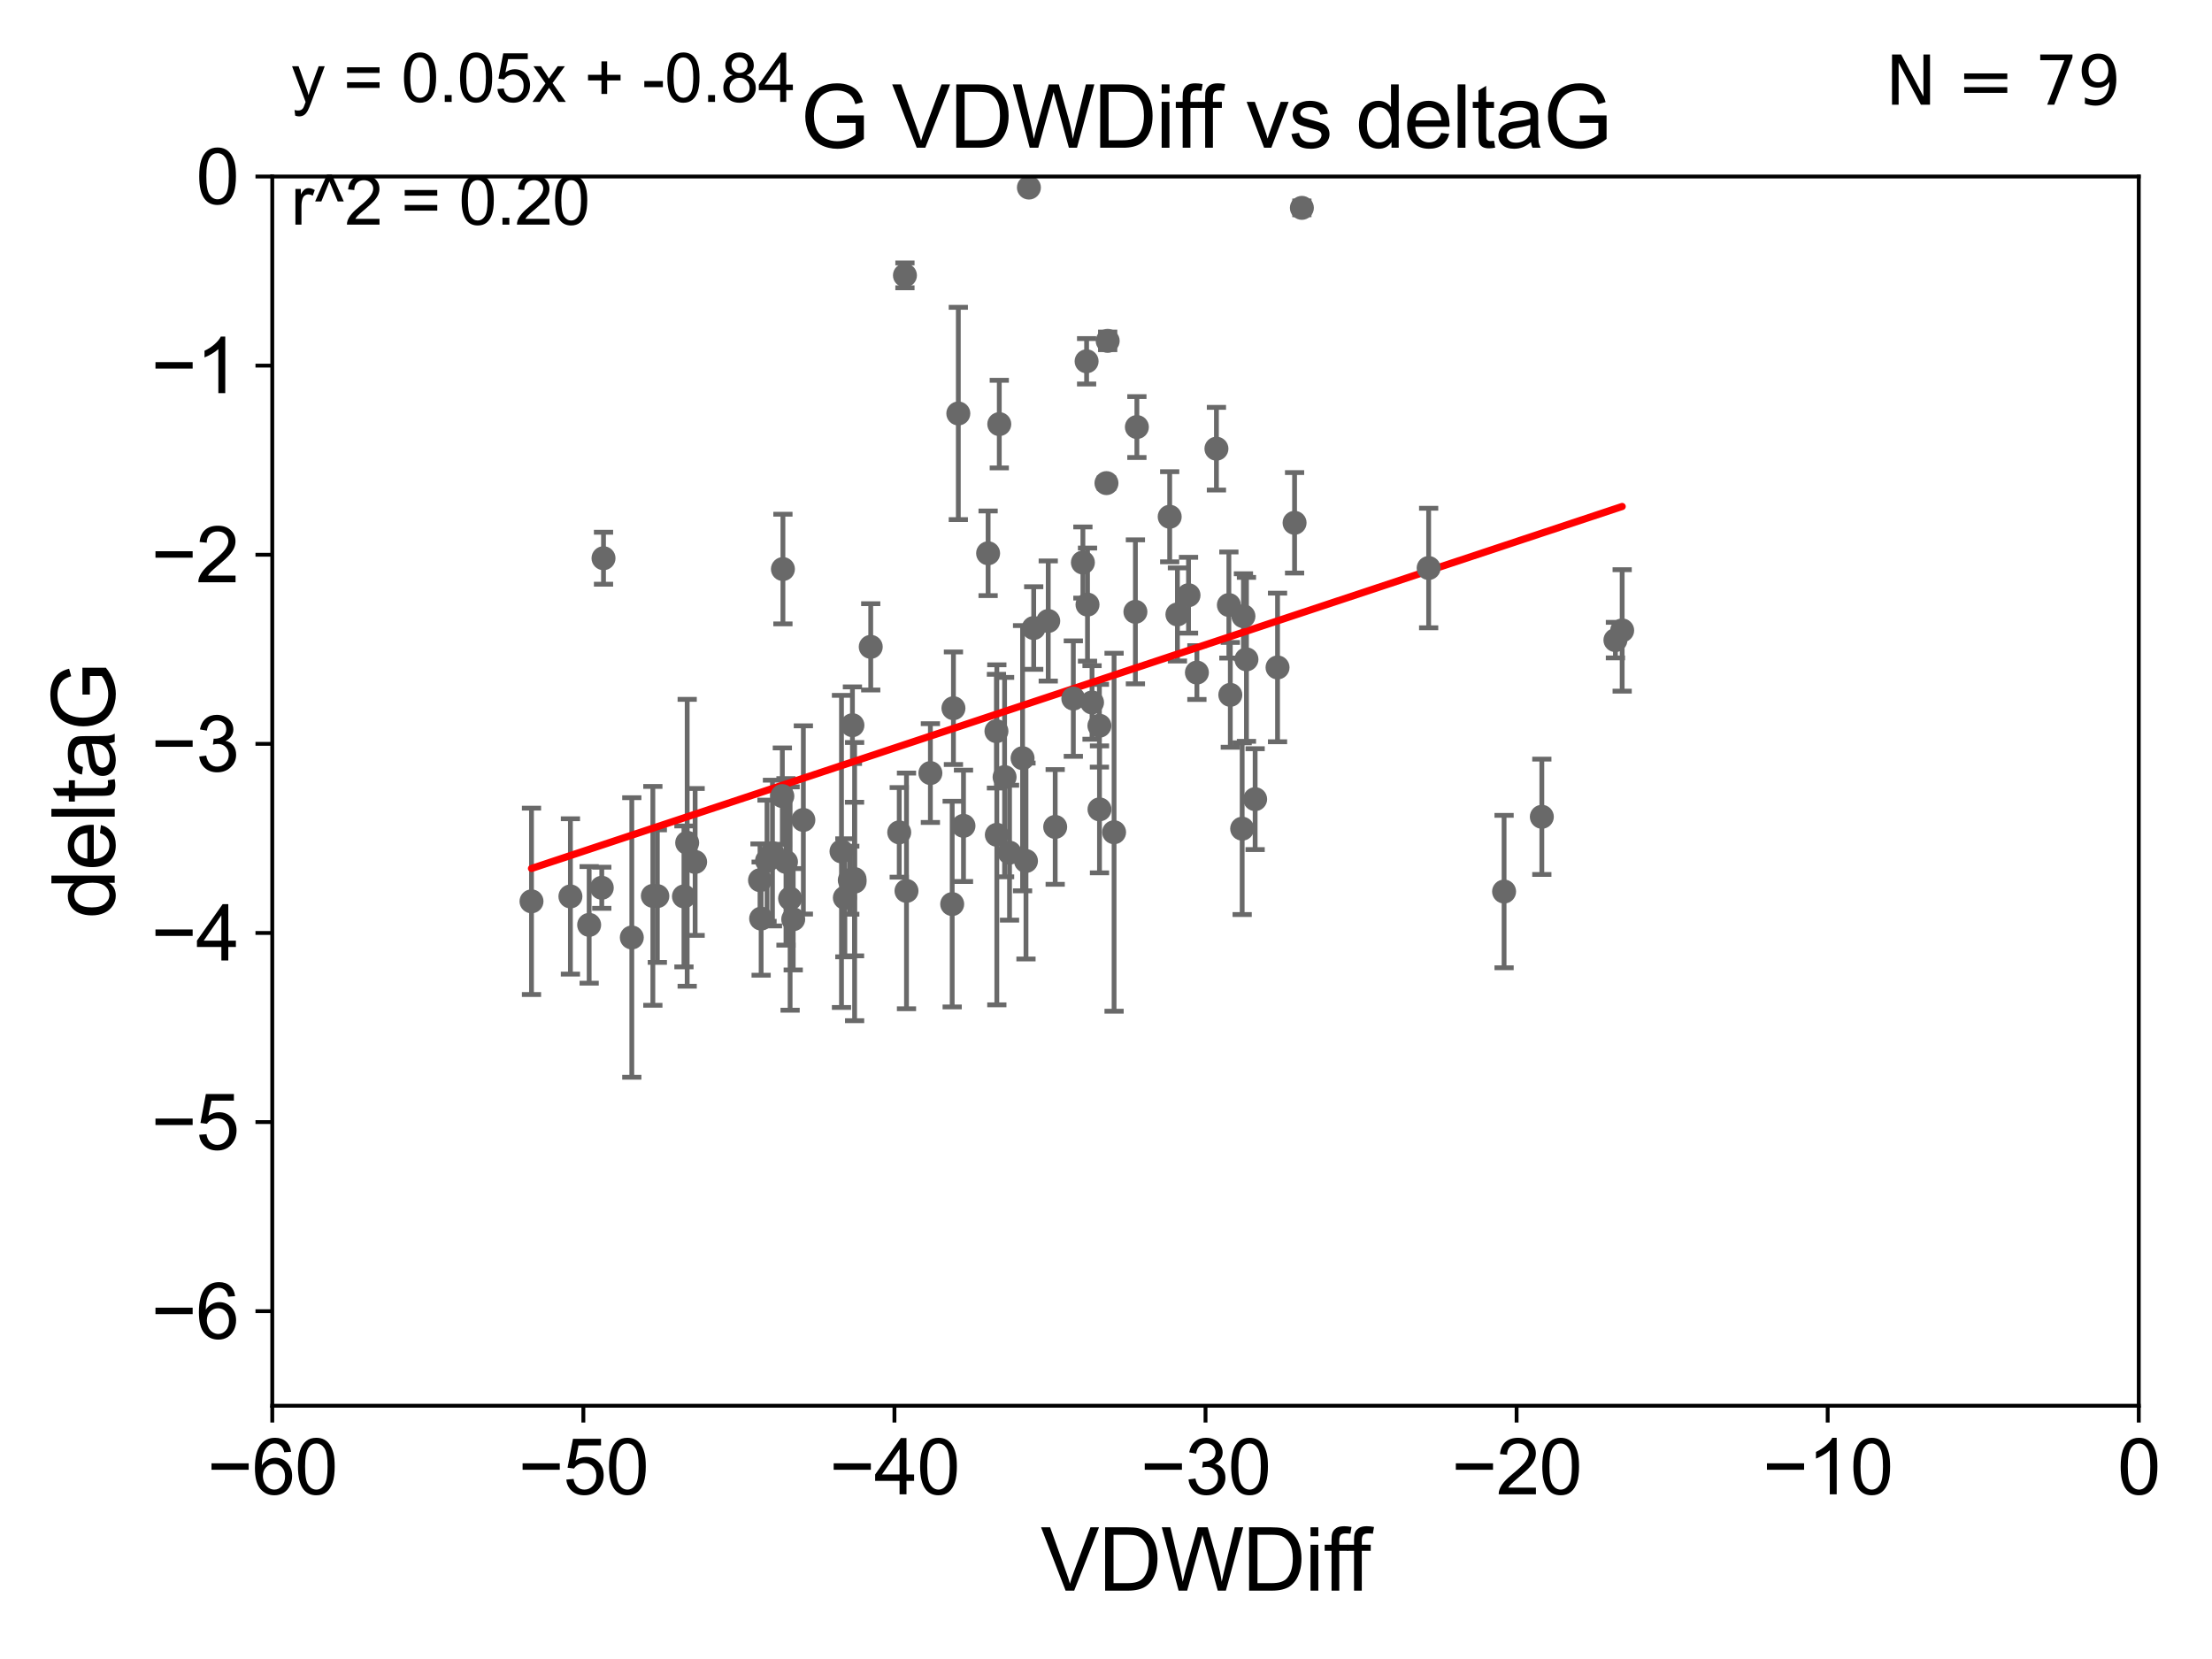 <?xml version="1.0" encoding="utf-8" standalone="no"?>
<!DOCTYPE svg PUBLIC "-//W3C//DTD SVG 1.1//EN"
  "http://www.w3.org/Graphics/SVG/1.1/DTD/svg11.dtd">
<svg xmlns:xlink="http://www.w3.org/1999/xlink" width="460.8pt" height="345.6pt" viewBox="0 0 460.8 345.6" xmlns="http://www.w3.org/2000/svg" version="1.1">
 <defs>
  <style type="text/css">*{stroke-linejoin: round; stroke-linecap: butt}</style>
 </defs>
 <g id="figure_1">
  <g id="patch_1">
   <path d="M 0 345.6 
L 460.8 345.6 
L 460.8 0 
L 0 0 
z
" style="fill: #ffffff"/>
  </g>
  <g id="axes_1">
   <g id="patch_2">
    <path d="M 56.72 292.84 
L 445.545 292.84 
L 445.545 36.775 
L 56.72 36.775 
z
" style="fill: #ffffff"/>
   </g>
   <g id="PathCollection_1">
    <defs>
     <path id="m7d6122401e" d="M 0 1.118 
C 0.297 1.118 0.581 1 0.791 0.791 
C 1 0.581 1.118 0.297 1.118 0 
C 1.118 -0.297 1 -0.581 0.791 -0.791 
C 0.581 -1 0.297 -1.118 0 -1.118 
C -0.297 -1.118 -0.581 -1 -0.791 -0.791 
C -1 -0.581 -1.118 -0.297 -1.118 0 
C -1.118 0.297 -1 0.581 -0.791 0.791 
C -0.581 1 -0.297 1.118 0 1.118 
z
" style="stroke: #696969"/>
    </defs>
    <g clip-path="url(#pa4aa7b4d8e)">
     <use xlink:href="#m7d6122401e" x="158.326" y="183.361" style="fill: #696969; stroke: #696969"/>
     <use xlink:href="#m7d6122401e" x="136.001" y="186.627" style="fill: #696969; stroke: #696969"/>
     <use xlink:href="#m7d6122401e" x="160.919" y="177.712" style="fill: #696969; stroke: #696969"/>
     <use xlink:href="#m7d6122401e" x="110.721" y="187.766" style="fill: #696969; stroke: #696969"/>
     <use xlink:href="#m7d6122401e" x="177.024" y="183.361" style="fill: #696969; stroke: #696969"/>
     <use xlink:href="#m7d6122401e" x="159.786" y="179.304" style="fill: #696969; stroke: #696969"/>
     <use xlink:href="#m7d6122401e" x="158.558" y="191.362" style="fill: #696969; stroke: #696969"/>
     <use xlink:href="#m7d6122401e" x="136.936" y="186.675" style="fill: #696969; stroke: #696969"/>
     <use xlink:href="#m7d6122401e" x="122.733" y="192.668" style="fill: #696969; stroke: #696969"/>
     <use xlink:href="#m7d6122401e" x="167.356" y="170.809" style="fill: #696969; stroke: #696969"/>
     <use xlink:href="#m7d6122401e" x="187.327" y="173.397" style="fill: #696969; stroke: #696969"/>
     <use xlink:href="#m7d6122401e" x="143.154" y="175.566" style="fill: #696969; stroke: #696969"/>
     <use xlink:href="#m7d6122401e" x="118.828" y="186.743" style="fill: #696969; stroke: #696969"/>
     <use xlink:href="#m7d6122401e" x="178.015" y="183.121" style="fill: #696969; stroke: #696969"/>
     <use xlink:href="#m7d6122401e" x="142.48" y="186.741" style="fill: #696969; stroke: #696969"/>
     <use xlink:href="#m7d6122401e" x="188.839" y="185.595" style="fill: #696969; stroke: #696969"/>
     <use xlink:href="#m7d6122401e" x="163.736" y="179.547" style="fill: #696969; stroke: #696969"/>
     <use xlink:href="#m7d6122401e" x="162.976" y="165.842" style="fill: #696969; stroke: #696969"/>
     <use xlink:href="#m7d6122401e" x="178.03" y="183.656" style="fill: #696969; stroke: #696969"/>
     <use xlink:href="#m7d6122401e" x="175.297" y="177.365" style="fill: #696969; stroke: #696969"/>
     <use xlink:href="#m7d6122401e" x="131.617" y="195.295" style="fill: #696969; stroke: #696969"/>
     <use xlink:href="#m7d6122401e" x="177.576" y="151.072" style="fill: #696969; stroke: #696969"/>
     <use xlink:href="#m7d6122401e" x="176" y="187.024" style="fill: #696969; stroke: #696969"/>
     <use xlink:href="#m7d6122401e" x="125.722" y="116.288" style="fill: #696969; stroke: #696969"/>
     <use xlink:href="#m7d6122401e" x="199.635" y="86.133" style="fill: #696969; stroke: #696969"/>
     <use xlink:href="#m7d6122401e" x="164.595" y="187.184" style="fill: #696969; stroke: #696969"/>
     <use xlink:href="#m7d6122401e" x="125.359" y="184.94" style="fill: #696969; stroke: #696969"/>
     <use xlink:href="#m7d6122401e" x="144.808" y="179.561" style="fill: #696969; stroke: #696969"/>
     <use xlink:href="#m7d6122401e" x="165.243" y="191.497" style="fill: #696969; stroke: #696969"/>
     <use xlink:href="#m7d6122401e" x="163.097" y="118.544" style="fill: #696969; stroke: #696969"/>
     <use xlink:href="#m7d6122401e" x="219.816" y="172.264" style="fill: #696969; stroke: #696969"/>
     <use xlink:href="#m7d6122401e" x="207.578" y="152.317" style="fill: #696969; stroke: #696969"/>
     <use xlink:href="#m7d6122401e" x="229.028" y="151.181" style="fill: #696969; stroke: #696969"/>
     <use xlink:href="#m7d6122401e" x="188.516" y="57.363" style="fill: #696969; stroke: #696969"/>
     <use xlink:href="#m7d6122401e" x="181.39" y="134.75" style="fill: #696969; stroke: #696969"/>
     <use xlink:href="#m7d6122401e" x="198.358" y="188.337" style="fill: #696969; stroke: #696969"/>
     <use xlink:href="#m7d6122401e" x="229.045" y="168.607" style="fill: #696969; stroke: #696969"/>
     <use xlink:href="#m7d6122401e" x="208.169" y="88.35" style="fill: #696969; stroke: #696969"/>
     <use xlink:href="#m7d6122401e" x="210.303" y="177.627" style="fill: #696969; stroke: #696969"/>
     <use xlink:href="#m7d6122401e" x="215.339" y="130.831" style="fill: #696969; stroke: #696969"/>
     <use xlink:href="#m7d6122401e" x="213.019" y="157.948" style="fill: #696969; stroke: #696969"/>
     <use xlink:href="#m7d6122401e" x="214.341" y="39.074" style="fill: #696969; stroke: #696969"/>
     <use xlink:href="#m7d6122401e" x="266.135" y="139.042" style="fill: #696969; stroke: #696969"/>
     <use xlink:href="#m7d6122401e" x="205.842" y="115.259" style="fill: #696969; stroke: #696969"/>
     <use xlink:href="#m7d6122401e" x="207.658" y="173.908" style="fill: #696969; stroke: #696969"/>
     <use xlink:href="#m7d6122401e" x="218.369" y="129.363" style="fill: #696969; stroke: #696969"/>
     <use xlink:href="#m7d6122401e" x="225.587" y="117.184" style="fill: #696969; stroke: #696969"/>
     <use xlink:href="#m7d6122401e" x="223.594" y="145.529" style="fill: #696969; stroke: #696969"/>
     <use xlink:href="#m7d6122401e" x="236.834" y="88.96" style="fill: #696969; stroke: #696969"/>
     <use xlink:href="#m7d6122401e" x="245.279" y="127.998" style="fill: #696969; stroke: #696969"/>
     <use xlink:href="#m7d6122401e" x="232.083" y="173.37" style="fill: #696969; stroke: #696969"/>
     <use xlink:href="#m7d6122401e" x="249.337" y="140.106" style="fill: #696969; stroke: #696969"/>
     <use xlink:href="#m7d6122401e" x="253.405" y="93.472" style="fill: #696969; stroke: #696969"/>
     <use xlink:href="#m7d6122401e" x="230.496" y="100.642" style="fill: #696969; stroke: #696969"/>
     <use xlink:href="#m7d6122401e" x="198.62" y="147.535" style="fill: #696969; stroke: #696969"/>
     <use xlink:href="#m7d6122401e" x="200.713" y="172.036" style="fill: #696969; stroke: #696969"/>
     <use xlink:href="#m7d6122401e" x="209.273" y="161.883" style="fill: #696969; stroke: #696969"/>
     <use xlink:href="#m7d6122401e" x="226.549" y="125.95" style="fill: #696969; stroke: #696969"/>
     <use xlink:href="#m7d6122401e" x="193.817" y="161.044" style="fill: #696969; stroke: #696969"/>
     <use xlink:href="#m7d6122401e" x="255.997" y="126.034" style="fill: #696969; stroke: #696969"/>
     <use xlink:href="#m7d6122401e" x="213.731" y="179.365" style="fill: #696969; stroke: #696969"/>
     <use xlink:href="#m7d6122401e" x="259.659" y="137.356" style="fill: #696969; stroke: #696969"/>
     <use xlink:href="#m7d6122401e" x="243.668" y="107.649" style="fill: #696969; stroke: #696969"/>
     <use xlink:href="#m7d6122401e" x="227.491" y="146.332" style="fill: #696969; stroke: #696969"/>
     <use xlink:href="#m7d6122401e" x="269.684" y="108.91" style="fill: #696969; stroke: #696969"/>
     <use xlink:href="#m7d6122401e" x="259.032" y="128.37" style="fill: #696969; stroke: #696969"/>
     <use xlink:href="#m7d6122401e" x="256.296" y="144.75" style="fill: #696969; stroke: #696969"/>
     <use xlink:href="#m7d6122401e" x="258.766" y="172.629" style="fill: #696969; stroke: #696969"/>
     <use xlink:href="#m7d6122401e" x="313.328" y="185.726" style="fill: #696969; stroke: #696969"/>
     <use xlink:href="#m7d6122401e" x="236.526" y="127.457" style="fill: #696969; stroke: #696969"/>
     <use xlink:href="#m7d6122401e" x="261.469" y="166.478" style="fill: #696969; stroke: #696969"/>
     <use xlink:href="#m7d6122401e" x="247.59" y="123.993" style="fill: #696969; stroke: #696969"/>
     <use xlink:href="#m7d6122401e" x="226.36" y="75.265" style="fill: #696969; stroke: #696969"/>
     <use xlink:href="#m7d6122401e" x="271.205" y="43.3" style="fill: #696969; stroke: #696969"/>
     <use xlink:href="#m7d6122401e" x="230.75" y="71.012" style="fill: #696969; stroke: #696969"/>
     <use xlink:href="#m7d6122401e" x="337.928" y="131.327" style="fill: #696969; stroke: #696969"/>
     <use xlink:href="#m7d6122401e" x="297.615" y="118.329" style="fill: #696969; stroke: #696969"/>
     <use xlink:href="#m7d6122401e" x="336.522" y="133.35" style="fill: #696969; stroke: #696969"/>
     <use xlink:href="#m7d6122401e" x="321.193" y="170.152" style="fill: #696969; stroke: #696969"/>
    </g>
   </g>
   <g id="matplotlib.axis_1">
    <g id="xtick_1">
     <g id="line2d_1">
      <defs>
       <path id="me3c6138b54" d="M 0 0 
L 0 3.5 
" style="stroke: #000000; stroke-width: 0.8"/>
      </defs>
      <g>
       <use xlink:href="#me3c6138b54" x="56.72" y="292.84" style="stroke: #000000; stroke-width: 0.8"/>
      </g>
     </g>
     <g id="text_1">
      <!-- −60 -->
      <g transform="translate(43.15 311.293)scale(0.16 -0.16)">
       <defs>
        <path id="ArialMT-2212" d="M 3381 1997 
L 356 1997 
L 356 2522 
L 3381 2522 
L 3381 1997 
z
" transform="scale(0.016)"/>
        <path id="ArialMT-36" d="M 3184 3459 
L 2625 3416 
Q 2550 3747 2413 3897 
Q 2184 4138 1850 4138 
Q 1581 4138 1378 3988 
Q 1113 3794 959 3422 
Q 806 3050 800 2363 
Q 1003 2672 1297 2822 
Q 1591 2972 1913 2972 
Q 2475 2972 2870 2558 
Q 3266 2144 3266 1488 
Q 3266 1056 3080 686 
Q 2894 316 2569 119 
Q 2244 -78 1831 -78 
Q 1128 -78 684 439 
Q 241 956 241 2144 
Q 241 3472 731 4075 
Q 1159 4600 1884 4600 
Q 2425 4600 2770 4297 
Q 3116 3994 3184 3459 
z
M 888 1484 
Q 888 1194 1011 928 
Q 1134 663 1356 523 
Q 1578 384 1822 384 
Q 2178 384 2434 671 
Q 2691 959 2691 1453 
Q 2691 1928 2437 2201 
Q 2184 2475 1800 2475 
Q 1419 2475 1153 2201 
Q 888 1928 888 1484 
z
" transform="scale(0.016)"/>
        <path id="ArialMT-30" d="M 266 2259 
Q 266 3072 433 3567 
Q 600 4063 929 4331 
Q 1259 4600 1759 4600 
Q 2128 4600 2406 4451 
Q 2684 4303 2865 4023 
Q 3047 3744 3150 3342 
Q 3253 2941 3253 2259 
Q 3253 1453 3087 958 
Q 2922 463 2592 192 
Q 2263 -78 1759 -78 
Q 1097 -78 719 397 
Q 266 969 266 2259 
z
M 844 2259 
Q 844 1131 1108 757 
Q 1372 384 1759 384 
Q 2147 384 2411 759 
Q 2675 1134 2675 2259 
Q 2675 3391 2411 3762 
Q 2147 4134 1753 4134 
Q 1366 4134 1134 3806 
Q 844 3388 844 2259 
z
" transform="scale(0.016)"/>
       </defs>
       <use xlink:href="#ArialMT-2212"/>
       <use xlink:href="#ArialMT-36" x="58.398"/>
       <use xlink:href="#ArialMT-30" x="114.014"/>
      </g>
     </g>
    </g>
    <g id="xtick_2">
     <g id="line2d_2">
      <g>
       <use xlink:href="#me3c6138b54" x="121.524" y="292.84" style="stroke: #000000; stroke-width: 0.8"/>
      </g>
     </g>
     <g id="text_2">
      <!-- −50 -->
      <g transform="translate(107.954 311.293)scale(0.16 -0.16)">
       <defs>
        <path id="ArialMT-35" d="M 266 1200 
L 856 1250 
Q 922 819 1161 601 
Q 1400 384 1738 384 
Q 2144 384 2425 690 
Q 2706 997 2706 1503 
Q 2706 1984 2436 2262 
Q 2166 2541 1728 2541 
Q 1456 2541 1237 2417 
Q 1019 2294 894 2097 
L 366 2166 
L 809 4519 
L 3088 4519 
L 3088 3981 
L 1259 3981 
L 1013 2750 
Q 1425 3038 1878 3038 
Q 2478 3038 2890 2622 
Q 3303 2206 3303 1553 
Q 3303 931 2941 478 
Q 2500 -78 1738 -78 
Q 1113 -78 717 272 
Q 322 622 266 1200 
z
" transform="scale(0.016)"/>
       </defs>
       <use xlink:href="#ArialMT-2212"/>
       <use xlink:href="#ArialMT-35" x="58.398"/>
       <use xlink:href="#ArialMT-30" x="114.014"/>
      </g>
     </g>
    </g>
    <g id="xtick_3">
     <g id="line2d_3">
      <g>
       <use xlink:href="#me3c6138b54" x="186.328" y="292.84" style="stroke: #000000; stroke-width: 0.8"/>
      </g>
     </g>
     <g id="text_3">
      <!-- −40 -->
      <g transform="translate(172.758 311.293)scale(0.16 -0.16)">
       <defs>
        <path id="ArialMT-34" d="M 2069 0 
L 2069 1097 
L 81 1097 
L 81 1613 
L 2172 4581 
L 2631 4581 
L 2631 1613 
L 3250 1613 
L 3250 1097 
L 2631 1097 
L 2631 0 
L 2069 0 
z
M 2069 1613 
L 2069 3678 
L 634 1613 
L 2069 1613 
z
" transform="scale(0.016)"/>
       </defs>
       <use xlink:href="#ArialMT-2212"/>
       <use xlink:href="#ArialMT-34" x="58.398"/>
       <use xlink:href="#ArialMT-30" x="114.014"/>
      </g>
     </g>
    </g>
    <g id="xtick_4">
     <g id="line2d_4">
      <g>
       <use xlink:href="#me3c6138b54" x="251.132" y="292.84" style="stroke: #000000; stroke-width: 0.8"/>
      </g>
     </g>
     <g id="text_4">
      <!-- −30 -->
      <g transform="translate(237.562 311.293)scale(0.16 -0.16)">
       <defs>
        <path id="ArialMT-33" d="M 269 1209 
L 831 1284 
Q 928 806 1161 595 
Q 1394 384 1728 384 
Q 2125 384 2398 659 
Q 2672 934 2672 1341 
Q 2672 1728 2419 1979 
Q 2166 2231 1775 2231 
Q 1616 2231 1378 2169 
L 1441 2663 
Q 1497 2656 1531 2656 
Q 1891 2656 2178 2843 
Q 2466 3031 2466 3422 
Q 2466 3731 2256 3934 
Q 2047 4138 1716 4138 
Q 1388 4138 1169 3931 
Q 950 3725 888 3313 
L 325 3413 
Q 428 3978 793 4289 
Q 1159 4600 1703 4600 
Q 2078 4600 2393 4439 
Q 2709 4278 2876 4000 
Q 3044 3722 3044 3409 
Q 3044 3113 2884 2869 
Q 2725 2625 2413 2481 
Q 2819 2388 3044 2092 
Q 3269 1797 3269 1353 
Q 3269 753 2831 336 
Q 2394 -81 1725 -81 
Q 1122 -81 723 278 
Q 325 638 269 1209 
z
" transform="scale(0.016)"/>
       </defs>
       <use xlink:href="#ArialMT-2212"/>
       <use xlink:href="#ArialMT-33" x="58.398"/>
       <use xlink:href="#ArialMT-30" x="114.014"/>
      </g>
     </g>
    </g>
    <g id="xtick_5">
     <g id="line2d_5">
      <g>
       <use xlink:href="#me3c6138b54" x="315.937" y="292.84" style="stroke: #000000; stroke-width: 0.8"/>
      </g>
     </g>
     <g id="text_5">
      <!-- −20 -->
      <g transform="translate(302.367 311.293)scale(0.16 -0.16)">
       <defs>
        <path id="ArialMT-32" d="M 3222 541 
L 3222 0 
L 194 0 
Q 188 203 259 391 
Q 375 700 629 1000 
Q 884 1300 1366 1694 
Q 2113 2306 2375 2664 
Q 2638 3022 2638 3341 
Q 2638 3675 2398 3904 
Q 2159 4134 1775 4134 
Q 1369 4134 1125 3890 
Q 881 3647 878 3216 
L 300 3275 
Q 359 3922 746 4261 
Q 1134 4600 1788 4600 
Q 2447 4600 2831 4234 
Q 3216 3869 3216 3328 
Q 3216 3053 3103 2787 
Q 2991 2522 2730 2228 
Q 2469 1934 1863 1422 
Q 1356 997 1212 845 
Q 1069 694 975 541 
L 3222 541 
z
" transform="scale(0.016)"/>
       </defs>
       <use xlink:href="#ArialMT-2212"/>
       <use xlink:href="#ArialMT-32" x="58.398"/>
       <use xlink:href="#ArialMT-30" x="114.014"/>
      </g>
     </g>
    </g>
    <g id="xtick_6">
     <g id="line2d_6">
      <g>
       <use xlink:href="#me3c6138b54" x="380.741" y="292.84" style="stroke: #000000; stroke-width: 0.8"/>
      </g>
     </g>
     <g id="text_6">
      <!-- −10 -->
      <g transform="translate(367.171 311.293)scale(0.16 -0.16)">
       <defs>
        <path id="ArialMT-31" d="M 2384 0 
L 1822 0 
L 1822 3584 
Q 1619 3391 1289 3197 
Q 959 3003 697 2906 
L 697 3450 
Q 1169 3672 1522 3987 
Q 1875 4303 2022 4600 
L 2384 4600 
L 2384 0 
z
" transform="scale(0.016)"/>
       </defs>
       <use xlink:href="#ArialMT-2212"/>
       <use xlink:href="#ArialMT-31" x="58.398"/>
       <use xlink:href="#ArialMT-30" x="114.014"/>
      </g>
     </g>
    </g>
    <g id="xtick_7">
     <g id="line2d_7">
      <g>
       <use xlink:href="#me3c6138b54" x="445.545" y="292.84" style="stroke: #000000; stroke-width: 0.8"/>
      </g>
     </g>
     <g id="text_7">
      <!-- 0 -->
      <g transform="translate(441.096 311.293)scale(0.16 -0.16)">
       <use xlink:href="#ArialMT-30"/>
      </g>
     </g>
    </g>
    <g id="text_8">
     <!-- VDWDiff -->
     <g transform="translate(216.792 331.357)scale(0.18 -0.18)">
      <defs>
       <path id="ArialMT-56" d="M 1803 0 
L 28 4581 
L 684 4581 
L 1875 1253 
Q 2019 853 2116 503 
Q 2222 878 2363 1253 
L 3600 4581 
L 4219 4581 
L 2425 0 
L 1803 0 
z
" transform="scale(0.016)"/>
       <path id="ArialMT-44" d="M 494 0 
L 494 4581 
L 2072 4581 
Q 2606 4581 2888 4516 
Q 3281 4425 3559 4188 
Q 3922 3881 4101 3404 
Q 4281 2928 4281 2316 
Q 4281 1794 4159 1391 
Q 4038 988 3847 723 
Q 3656 459 3429 307 
Q 3203 156 2883 78 
Q 2563 0 2147 0 
L 494 0 
z
M 1100 541 
L 2078 541 
Q 2531 541 2789 625 
Q 3047 709 3200 863 
Q 3416 1078 3536 1442 
Q 3656 1806 3656 2325 
Q 3656 3044 3420 3430 
Q 3184 3816 2847 3947 
Q 2603 4041 2063 4041 
L 1100 4041 
L 1100 541 
z
" transform="scale(0.016)"/>
       <path id="ArialMT-57" d="M 1294 0 
L 78 4581 
L 700 4581 
L 1397 1578 
Q 1509 1106 1591 641 
Q 1766 1375 1797 1488 
L 2669 4581 
L 3400 4581 
L 4056 2263 
Q 4303 1400 4413 641 
Q 4500 1075 4641 1638 
L 5359 4581 
L 5969 4581 
L 4713 0 
L 4128 0 
L 3163 3491 
Q 3041 3928 3019 4028 
Q 2947 3713 2884 3491 
L 1913 0 
L 1294 0 
z
" transform="scale(0.016)"/>
       <path id="ArialMT-69" d="M 425 3934 
L 425 4581 
L 988 4581 
L 988 3934 
L 425 3934 
z
M 425 0 
L 425 3319 
L 988 3319 
L 988 0 
L 425 0 
z
" transform="scale(0.016)"/>
       <path id="ArialMT-66" d="M 556 0 
L 556 2881 
L 59 2881 
L 59 3319 
L 556 3319 
L 556 3672 
Q 556 4006 616 4169 
Q 697 4388 901 4523 
Q 1106 4659 1475 4659 
Q 1713 4659 2000 4603 
L 1916 4113 
Q 1741 4144 1584 4144 
Q 1328 4144 1222 4034 
Q 1116 3925 1116 3625 
L 1116 3319 
L 1763 3319 
L 1763 2881 
L 1116 2881 
L 1116 0 
L 556 0 
z
" transform="scale(0.016)"/>
      </defs>
      <use xlink:href="#ArialMT-56"/>
      <use xlink:href="#ArialMT-44" x="66.699"/>
      <use xlink:href="#ArialMT-57" x="138.916"/>
      <use xlink:href="#ArialMT-44" x="233.301"/>
      <use xlink:href="#ArialMT-69" x="305.518"/>
      <use xlink:href="#ArialMT-66" x="327.734"/>
      <use xlink:href="#ArialMT-66" x="353.768"/>
     </g>
    </g>
   </g>
   <g id="matplotlib.axis_2">
    <g id="ytick_1">
     <g id="line2d_8">
      <defs>
       <path id="mf2f903a8f8" d="M 0 0 
L -3.5 0 
" style="stroke: #000000; stroke-width: 0.8"/>
      </defs>
      <g>
       <use xlink:href="#mf2f903a8f8" x="56.72" y="273.143" style="stroke: #000000; stroke-width: 0.8"/>
      </g>
     </g>
     <g id="text_9">
      <!-- −6 -->
      <g transform="translate(31.477 278.869)scale(0.16 -0.16)">
       <use xlink:href="#ArialMT-2212"/>
       <use xlink:href="#ArialMT-36" x="58.398"/>
      </g>
     </g>
    </g>
    <g id="ytick_2">
     <g id="line2d_9">
      <g>
       <use xlink:href="#mf2f903a8f8" x="56.72" y="233.748" style="stroke: #000000; stroke-width: 0.8"/>
      </g>
     </g>
     <g id="text_10">
      <!-- −5 -->
      <g transform="translate(31.477 239.474)scale(0.16 -0.16)">
       <use xlink:href="#ArialMT-2212"/>
       <use xlink:href="#ArialMT-35" x="58.398"/>
      </g>
     </g>
    </g>
    <g id="ytick_3">
     <g id="line2d_10">
      <g>
       <use xlink:href="#mf2f903a8f8" x="56.72" y="194.353" style="stroke: #000000; stroke-width: 0.8"/>
      </g>
     </g>
     <g id="text_11">
      <!-- −4 -->
      <g transform="translate(31.477 200.08)scale(0.16 -0.16)">
       <use xlink:href="#ArialMT-2212"/>
       <use xlink:href="#ArialMT-34" x="58.398"/>
      </g>
     </g>
    </g>
    <g id="ytick_4">
     <g id="line2d_11">
      <g>
       <use xlink:href="#mf2f903a8f8" x="56.72" y="154.959" style="stroke: #000000; stroke-width: 0.8"/>
      </g>
     </g>
     <g id="text_12">
      <!-- −3 -->
      <g transform="translate(31.477 160.685)scale(0.16 -0.16)">
       <use xlink:href="#ArialMT-2212"/>
       <use xlink:href="#ArialMT-33" x="58.398"/>
      </g>
     </g>
    </g>
    <g id="ytick_5">
     <g id="line2d_12">
      <g>
       <use xlink:href="#mf2f903a8f8" x="56.72" y="115.564" style="stroke: #000000; stroke-width: 0.8"/>
      </g>
     </g>
     <g id="text_13">
      <!-- −2 -->
      <g transform="translate(31.477 121.29)scale(0.16 -0.16)">
       <use xlink:href="#ArialMT-2212"/>
       <use xlink:href="#ArialMT-32" x="58.398"/>
      </g>
     </g>
    </g>
    <g id="ytick_6">
     <g id="line2d_13">
      <g>
       <use xlink:href="#mf2f903a8f8" x="56.72" y="76.17" style="stroke: #000000; stroke-width: 0.8"/>
      </g>
     </g>
     <g id="text_14">
      <!-- −1 -->
      <g transform="translate(31.477 81.896)scale(0.16 -0.16)">
       <use xlink:href="#ArialMT-2212"/>
       <use xlink:href="#ArialMT-31" x="58.398"/>
      </g>
     </g>
    </g>
    <g id="ytick_7">
     <g id="line2d_14">
      <g>
       <use xlink:href="#mf2f903a8f8" x="56.72" y="36.775" style="stroke: #000000; stroke-width: 0.8"/>
      </g>
     </g>
     <g id="text_15">
      <!-- 0 -->
      <g transform="translate(40.822 42.501)scale(0.16 -0.16)">
       <use xlink:href="#ArialMT-30"/>
      </g>
     </g>
    </g>
    <g id="text_16">
     <!-- deltaG -->
     <g transform="translate(23.9 191.322)rotate(-90)scale(0.18 -0.18)">
      <defs>
       <path id="ArialMT-64" d="M 2575 0 
L 2575 419 
Q 2259 -75 1647 -75 
Q 1250 -75 917 144 
Q 584 363 401 755 
Q 219 1147 219 1656 
Q 219 2153 384 2558 
Q 550 2963 881 3178 
Q 1213 3394 1622 3394 
Q 1922 3394 2156 3267 
Q 2391 3141 2538 2938 
L 2538 4581 
L 3097 4581 
L 3097 0 
L 2575 0 
z
M 797 1656 
Q 797 1019 1065 703 
Q 1334 388 1700 388 
Q 2069 388 2326 689 
Q 2584 991 2584 1609 
Q 2584 2291 2321 2609 
Q 2059 2928 1675 2928 
Q 1300 2928 1048 2622 
Q 797 2316 797 1656 
z
" transform="scale(0.016)"/>
       <path id="ArialMT-65" d="M 2694 1069 
L 3275 997 
Q 3138 488 2766 206 
Q 2394 -75 1816 -75 
Q 1088 -75 661 373 
Q 234 822 234 1631 
Q 234 2469 665 2931 
Q 1097 3394 1784 3394 
Q 2450 3394 2872 2941 
Q 3294 2488 3294 1666 
Q 3294 1616 3291 1516 
L 816 1516 
Q 847 969 1125 678 
Q 1403 388 1819 388 
Q 2128 388 2347 550 
Q 2566 713 2694 1069 
z
M 847 1978 
L 2700 1978 
Q 2663 2397 2488 2606 
Q 2219 2931 1791 2931 
Q 1403 2931 1139 2672 
Q 875 2413 847 1978 
z
" transform="scale(0.016)"/>
       <path id="ArialMT-6c" d="M 409 0 
L 409 4581 
L 972 4581 
L 972 0 
L 409 0 
z
" transform="scale(0.016)"/>
       <path id="ArialMT-74" d="M 1650 503 
L 1731 6 
Q 1494 -44 1306 -44 
Q 1000 -44 831 53 
Q 663 150 594 308 
Q 525 466 525 972 
L 525 2881 
L 113 2881 
L 113 3319 
L 525 3319 
L 525 4141 
L 1084 4478 
L 1084 3319 
L 1650 3319 
L 1650 2881 
L 1084 2881 
L 1084 941 
Q 1084 700 1114 631 
Q 1144 563 1211 522 
Q 1278 481 1403 481 
Q 1497 481 1650 503 
z
" transform="scale(0.016)"/>
       <path id="ArialMT-61" d="M 2588 409 
Q 2275 144 1986 34 
Q 1697 -75 1366 -75 
Q 819 -75 525 192 
Q 231 459 231 875 
Q 231 1119 342 1320 
Q 453 1522 633 1644 
Q 813 1766 1038 1828 
Q 1203 1872 1538 1913 
Q 2219 1994 2541 2106 
Q 2544 2222 2544 2253 
Q 2544 2597 2384 2738 
Q 2169 2928 1744 2928 
Q 1347 2928 1158 2789 
Q 969 2650 878 2297 
L 328 2372 
Q 403 2725 575 2942 
Q 747 3159 1072 3276 
Q 1397 3394 1825 3394 
Q 2250 3394 2515 3294 
Q 2781 3194 2906 3042 
Q 3031 2891 3081 2659 
Q 3109 2516 3109 2141 
L 3109 1391 
Q 3109 606 3145 398 
Q 3181 191 3288 0 
L 2700 0 
Q 2613 175 2588 409 
z
M 2541 1666 
Q 2234 1541 1622 1453 
Q 1275 1403 1131 1340 
Q 988 1278 909 1158 
Q 831 1038 831 891 
Q 831 666 1001 516 
Q 1172 366 1500 366 
Q 1825 366 2078 508 
Q 2331 650 2450 897 
Q 2541 1088 2541 1459 
L 2541 1666 
z
" transform="scale(0.016)"/>
       <path id="ArialMT-47" d="M 2638 1797 
L 2638 2334 
L 4578 2338 
L 4578 638 
Q 4131 281 3656 101 
Q 3181 -78 2681 -78 
Q 2006 -78 1454 211 
Q 903 500 622 1047 
Q 341 1594 341 2269 
Q 341 2938 620 3517 
Q 900 4097 1425 4378 
Q 1950 4659 2634 4659 
Q 3131 4659 3532 4498 
Q 3934 4338 4162 4050 
Q 4391 3763 4509 3300 
L 3963 3150 
Q 3859 3500 3706 3700 
Q 3553 3900 3268 4020 
Q 2984 4141 2638 4141 
Q 2222 4141 1919 4014 
Q 1616 3888 1430 3681 
Q 1244 3475 1141 3228 
Q 966 2803 966 2306 
Q 966 1694 1177 1281 
Q 1388 869 1791 669 
Q 2194 469 2647 469 
Q 3041 469 3416 620 
Q 3791 772 3984 944 
L 3984 1797 
L 2638 1797 
z
" transform="scale(0.016)"/>
      </defs>
      <use xlink:href="#ArialMT-64"/>
      <use xlink:href="#ArialMT-65" x="55.615"/>
      <use xlink:href="#ArialMT-6c" x="111.23"/>
      <use xlink:href="#ArialMT-74" x="133.447"/>
      <use xlink:href="#ArialMT-61" x="161.23"/>
      <use xlink:href="#ArialMT-47" x="216.846"/>
     </g>
    </g>
   </g>
   <g id="LineCollection_1">
    <path d="M 158.326 190.918 
L 158.326 175.804 
" clip-path="url(#pa4aa7b4d8e)" style="fill: none; stroke: #696969"/>
    <path d="M 136.001 209.422 
L 136.001 163.832 
" clip-path="url(#pa4aa7b4d8e)" style="fill: none; stroke: #696969"/>
    <path d="M 160.919 192.894 
L 160.919 162.53 
" clip-path="url(#pa4aa7b4d8e)" style="fill: none; stroke: #696969"/>
    <path d="M 110.721 207.177 
L 110.721 168.355 
" clip-path="url(#pa4aa7b4d8e)" style="fill: none; stroke: #696969"/>
    <path d="M 177.024 190.447 
L 177.024 176.274 
" clip-path="url(#pa4aa7b4d8e)" style="fill: none; stroke: #696969"/>
    <path d="M 159.786 191.921 
L 159.786 166.688 
" clip-path="url(#pa4aa7b4d8e)" style="fill: none; stroke: #696969"/>
    <path d="M 158.558 203.155 
L 158.558 179.569 
" clip-path="url(#pa4aa7b4d8e)" style="fill: none; stroke: #696969"/>
    <path d="M 136.936 200.482 
L 136.936 172.868 
" clip-path="url(#pa4aa7b4d8e)" style="fill: none; stroke: #696969"/>
    <path d="M 122.733 204.811 
L 122.733 180.525 
" clip-path="url(#pa4aa7b4d8e)" style="fill: none; stroke: #696969"/>
    <path d="M 167.356 190.416 
L 167.356 151.203 
" clip-path="url(#pa4aa7b4d8e)" style="fill: none; stroke: #696969"/>
    <path d="M 187.327 182.729 
L 187.327 164.065 
" clip-path="url(#pa4aa7b4d8e)" style="fill: none; stroke: #696969"/>
    <path d="M 143.154 205.447 
L 143.154 145.685 
" clip-path="url(#pa4aa7b4d8e)" style="fill: none; stroke: #696969"/>
    <path d="M 118.828 202.923 
L 118.828 170.563 
" clip-path="url(#pa4aa7b4d8e)" style="fill: none; stroke: #696969"/>
    <path d="M 178.015 199.12 
L 178.015 167.123 
" clip-path="url(#pa4aa7b4d8e)" style="fill: none; stroke: #696969"/>
    <path d="M 142.48 201.422 
L 142.48 172.061 
" clip-path="url(#pa4aa7b4d8e)" style="fill: none; stroke: #696969"/>
    <path d="M 188.839 210.144 
L 188.839 161.047 
" clip-path="url(#pa4aa7b4d8e)" style="fill: none; stroke: #696969"/>
    <path d="M 163.736 196.891 
L 163.736 162.203 
" clip-path="url(#pa4aa7b4d8e)" style="fill: none; stroke: #696969"/>
    <path d="M 162.976 175.881 
L 162.976 155.804 
" clip-path="url(#pa4aa7b4d8e)" style="fill: none; stroke: #696969"/>
    <path d="M 178.03 212.633 
L 178.03 154.679 
" clip-path="url(#pa4aa7b4d8e)" style="fill: none; stroke: #696969"/>
    <path d="M 175.297 209.872 
L 175.297 144.859 
" clip-path="url(#pa4aa7b4d8e)" style="fill: none; stroke: #696969"/>
    <path d="M 131.617 224.411 
L 131.617 166.18 
" clip-path="url(#pa4aa7b4d8e)" style="fill: none; stroke: #696969"/>
    <path d="M 177.576 159.052 
L 177.576 143.092 
" clip-path="url(#pa4aa7b4d8e)" style="fill: none; stroke: #696969"/>
    <path d="M 176 199.324 
L 176 174.725 
" clip-path="url(#pa4aa7b4d8e)" style="fill: none; stroke: #696969"/>
    <path d="M 125.722 121.701 
L 125.722 110.875 
" clip-path="url(#pa4aa7b4d8e)" style="fill: none; stroke: #696969"/>
    <path d="M 199.635 108.244 
L 199.635 64.022 
" clip-path="url(#pa4aa7b4d8e)" style="fill: none; stroke: #696969"/>
    <path d="M 164.595 210.444 
L 164.595 163.924 
" clip-path="url(#pa4aa7b4d8e)" style="fill: none; stroke: #696969"/>
    <path d="M 125.359 189.225 
L 125.359 180.655 
" clip-path="url(#pa4aa7b4d8e)" style="fill: none; stroke: #696969"/>
    <path d="M 144.808 194.86 
L 144.808 164.263 
" clip-path="url(#pa4aa7b4d8e)" style="fill: none; stroke: #696969"/>
    <path d="M 165.243 202.055 
L 165.243 180.939 
" clip-path="url(#pa4aa7b4d8e)" style="fill: none; stroke: #696969"/>
    <path d="M 163.097 129.964 
L 163.097 107.124 
" clip-path="url(#pa4aa7b4d8e)" style="fill: none; stroke: #696969"/>
    <path d="M 219.816 184.214 
L 219.816 160.315 
" clip-path="url(#pa4aa7b4d8e)" style="fill: none; stroke: #696969"/>
    <path d="M 207.578 164.165 
L 207.578 140.47 
" clip-path="url(#pa4aa7b4d8e)" style="fill: none; stroke: #696969"/>
    <path d="M 229.028 159.797 
L 229.028 142.564 
" clip-path="url(#pa4aa7b4d8e)" style="fill: none; stroke: #696969"/>
    <path d="M 188.516 59.954 
L 188.516 54.772 
" clip-path="url(#pa4aa7b4d8e)" style="fill: none; stroke: #696969"/>
    <path d="M 181.39 143.736 
L 181.39 125.764 
" clip-path="url(#pa4aa7b4d8e)" style="fill: none; stroke: #696969"/>
    <path d="M 198.358 209.758 
L 198.358 166.916 
" clip-path="url(#pa4aa7b4d8e)" style="fill: none; stroke: #696969"/>
    <path d="M 229.045 181.833 
L 229.045 155.381 
" clip-path="url(#pa4aa7b4d8e)" style="fill: none; stroke: #696969"/>
    <path d="M 208.169 97.477 
L 208.169 79.222 
" clip-path="url(#pa4aa7b4d8e)" style="fill: none; stroke: #696969"/>
    <path d="M 210.303 191.679 
L 210.303 163.576 
" clip-path="url(#pa4aa7b4d8e)" style="fill: none; stroke: #696969"/>
    <path d="M 215.339 139.431 
L 215.339 122.23 
" clip-path="url(#pa4aa7b4d8e)" style="fill: none; stroke: #696969"/>
    <path d="M 213.019 185.574 
L 213.019 130.321 
" clip-path="url(#pa4aa7b4d8e)" style="fill: none; stroke: #696969"/>
    <path d="M 214.341 39.661 
L 214.341 38.486 
" clip-path="url(#pa4aa7b4d8e)" style="fill: none; stroke: #696969"/>
    <path d="M 266.135 154.523 
L 266.135 123.56 
" clip-path="url(#pa4aa7b4d8e)" style="fill: none; stroke: #696969"/>
    <path d="M 205.842 124.077 
L 205.842 106.441 
" clip-path="url(#pa4aa7b4d8e)" style="fill: none; stroke: #696969"/>
    <path d="M 207.658 209.327 
L 207.658 138.489 
" clip-path="url(#pa4aa7b4d8e)" style="fill: none; stroke: #696969"/>
    <path d="M 218.369 141.877 
L 218.369 116.849 
" clip-path="url(#pa4aa7b4d8e)" style="fill: none; stroke: #696969"/>
    <path d="M 225.587 124.591 
L 225.587 109.776 
" clip-path="url(#pa4aa7b4d8e)" style="fill: none; stroke: #696969"/>
    <path d="M 223.594 157.557 
L 223.594 133.501 
" clip-path="url(#pa4aa7b4d8e)" style="fill: none; stroke: #696969"/>
    <path d="M 236.834 95.306 
L 236.834 82.614 
" clip-path="url(#pa4aa7b4d8e)" style="fill: none; stroke: #696969"/>
    <path d="M 245.279 137.698 
L 245.279 118.299 
" clip-path="url(#pa4aa7b4d8e)" style="fill: none; stroke: #696969"/>
    <path d="M 232.083 210.653 
L 232.083 136.087 
" clip-path="url(#pa4aa7b4d8e)" style="fill: none; stroke: #696969"/>
    <path d="M 249.337 145.711 
L 249.337 134.502 
" clip-path="url(#pa4aa7b4d8e)" style="fill: none; stroke: #696969"/>
    <path d="M 253.405 102.084 
L 253.405 84.861 
" clip-path="url(#pa4aa7b4d8e)" style="fill: none; stroke: #696969"/>
    <path d="M 230.496 101.753 
L 230.496 99.531 
" clip-path="url(#pa4aa7b4d8e)" style="fill: none; stroke: #696969"/>
    <path d="M 198.62 159.258 
L 198.62 135.813 
" clip-path="url(#pa4aa7b4d8e)" style="fill: none; stroke: #696969"/>
    <path d="M 200.713 183.631 
L 200.713 160.441 
" clip-path="url(#pa4aa7b4d8e)" style="fill: none; stroke: #696969"/>
    <path d="M 209.273 182.651 
L 209.273 141.115 
" clip-path="url(#pa4aa7b4d8e)" style="fill: none; stroke: #696969"/>
    <path d="M 226.549 137.731 
L 226.549 114.168 
" clip-path="url(#pa4aa7b4d8e)" style="fill: none; stroke: #696969"/>
    <path d="M 193.817 171.332 
L 193.817 150.755 
" clip-path="url(#pa4aa7b4d8e)" style="fill: none; stroke: #696969"/>
    <path d="M 255.997 137.084 
L 255.997 114.984 
" clip-path="url(#pa4aa7b4d8e)" style="fill: none; stroke: #696969"/>
    <path d="M 213.731 199.772 
L 213.731 158.959 
" clip-path="url(#pa4aa7b4d8e)" style="fill: none; stroke: #696969"/>
    <path d="M 259.659 154.429 
L 259.659 120.283 
" clip-path="url(#pa4aa7b4d8e)" style="fill: none; stroke: #696969"/>
    <path d="M 243.668 117.039 
L 243.668 98.26 
" clip-path="url(#pa4aa7b4d8e)" style="fill: none; stroke: #696969"/>
    <path d="M 227.491 153.992 
L 227.491 138.673 
" clip-path="url(#pa4aa7b4d8e)" style="fill: none; stroke: #696969"/>
    <path d="M 269.684 119.373 
L 269.684 98.446 
" clip-path="url(#pa4aa7b4d8e)" style="fill: none; stroke: #696969"/>
    <path d="M 259.032 137.214 
L 259.032 119.526 
" clip-path="url(#pa4aa7b4d8e)" style="fill: none; stroke: #696969"/>
    <path d="M 256.296 155.666 
L 256.296 133.834 
" clip-path="url(#pa4aa7b4d8e)" style="fill: none; stroke: #696969"/>
    <path d="M 258.766 190.515 
L 258.766 154.744 
" clip-path="url(#pa4aa7b4d8e)" style="fill: none; stroke: #696969"/>
    <path d="M 313.328 201.602 
L 313.328 169.849 
" clip-path="url(#pa4aa7b4d8e)" style="fill: none; stroke: #696969"/>
    <path d="M 236.526 142.455 
L 236.526 112.459 
" clip-path="url(#pa4aa7b4d8e)" style="fill: none; stroke: #696969"/>
    <path d="M 261.469 176.985 
L 261.469 155.97 
" clip-path="url(#pa4aa7b4d8e)" style="fill: none; stroke: #696969"/>
    <path d="M 247.59 131.889 
L 247.59 116.097 
" clip-path="url(#pa4aa7b4d8e)" style="fill: none; stroke: #696969"/>
    <path d="M 226.36 79.995 
L 226.36 70.535 
" clip-path="url(#pa4aa7b4d8e)" style="fill: none; stroke: #696969"/>
    <path d="M 271.205 44.74 
L 271.205 41.86 
" clip-path="url(#pa4aa7b4d8e)" style="fill: none; stroke: #696969"/>
    <path d="M 230.75 72.852 
L 230.75 69.172 
" clip-path="url(#pa4aa7b4d8e)" style="fill: none; stroke: #696969"/>
    <path d="M 337.928 143.977 
L 337.928 118.677 
" clip-path="url(#pa4aa7b4d8e)" style="fill: none; stroke: #696969"/>
    <path d="M 297.615 130.781 
L 297.615 105.878 
" clip-path="url(#pa4aa7b4d8e)" style="fill: none; stroke: #696969"/>
    <path d="M 336.522 137.057 
L 336.522 129.643 
" clip-path="url(#pa4aa7b4d8e)" style="fill: none; stroke: #696969"/>
    <path d="M 321.193 182.166 
L 321.193 158.137 
" clip-path="url(#pa4aa7b4d8e)" style="fill: none; stroke: #696969"/>
   </g>
   <g id="line2d_15">
    <defs>
     <path id="m8627ad0031" d="M 2 0 
L -2 -0 
" style="stroke: #696969"/>
    </defs>
    <g clip-path="url(#pa4aa7b4d8e)">
     <use xlink:href="#m8627ad0031" x="158.326" y="190.918" style="fill: #696969; stroke: #696969"/>
     <use xlink:href="#m8627ad0031" x="136.001" y="209.422" style="fill: #696969; stroke: #696969"/>
     <use xlink:href="#m8627ad0031" x="160.919" y="192.894" style="fill: #696969; stroke: #696969"/>
     <use xlink:href="#m8627ad0031" x="110.721" y="207.177" style="fill: #696969; stroke: #696969"/>
     <use xlink:href="#m8627ad0031" x="177.024" y="190.447" style="fill: #696969; stroke: #696969"/>
     <use xlink:href="#m8627ad0031" x="159.786" y="191.921" style="fill: #696969; stroke: #696969"/>
     <use xlink:href="#m8627ad0031" x="158.558" y="203.155" style="fill: #696969; stroke: #696969"/>
     <use xlink:href="#m8627ad0031" x="136.936" y="200.482" style="fill: #696969; stroke: #696969"/>
     <use xlink:href="#m8627ad0031" x="122.733" y="204.811" style="fill: #696969; stroke: #696969"/>
     <use xlink:href="#m8627ad0031" x="167.356" y="190.416" style="fill: #696969; stroke: #696969"/>
     <use xlink:href="#m8627ad0031" x="187.327" y="182.729" style="fill: #696969; stroke: #696969"/>
     <use xlink:href="#m8627ad0031" x="143.154" y="205.447" style="fill: #696969; stroke: #696969"/>
     <use xlink:href="#m8627ad0031" x="118.828" y="202.923" style="fill: #696969; stroke: #696969"/>
     <use xlink:href="#m8627ad0031" x="178.015" y="199.12" style="fill: #696969; stroke: #696969"/>
     <use xlink:href="#m8627ad0031" x="142.48" y="201.422" style="fill: #696969; stroke: #696969"/>
     <use xlink:href="#m8627ad0031" x="188.839" y="210.144" style="fill: #696969; stroke: #696969"/>
     <use xlink:href="#m8627ad0031" x="163.736" y="196.891" style="fill: #696969; stroke: #696969"/>
     <use xlink:href="#m8627ad0031" x="162.976" y="175.881" style="fill: #696969; stroke: #696969"/>
     <use xlink:href="#m8627ad0031" x="178.03" y="212.633" style="fill: #696969; stroke: #696969"/>
     <use xlink:href="#m8627ad0031" x="175.297" y="209.872" style="fill: #696969; stroke: #696969"/>
     <use xlink:href="#m8627ad0031" x="131.617" y="224.411" style="fill: #696969; stroke: #696969"/>
     <use xlink:href="#m8627ad0031" x="177.576" y="159.052" style="fill: #696969; stroke: #696969"/>
     <use xlink:href="#m8627ad0031" x="176" y="199.324" style="fill: #696969; stroke: #696969"/>
     <use xlink:href="#m8627ad0031" x="125.722" y="121.701" style="fill: #696969; stroke: #696969"/>
     <use xlink:href="#m8627ad0031" x="199.635" y="108.244" style="fill: #696969; stroke: #696969"/>
     <use xlink:href="#m8627ad0031" x="164.595" y="210.444" style="fill: #696969; stroke: #696969"/>
     <use xlink:href="#m8627ad0031" x="125.359" y="189.225" style="fill: #696969; stroke: #696969"/>
     <use xlink:href="#m8627ad0031" x="144.808" y="194.86" style="fill: #696969; stroke: #696969"/>
     <use xlink:href="#m8627ad0031" x="165.243" y="202.055" style="fill: #696969; stroke: #696969"/>
     <use xlink:href="#m8627ad0031" x="163.097" y="129.964" style="fill: #696969; stroke: #696969"/>
     <use xlink:href="#m8627ad0031" x="219.816" y="184.214" style="fill: #696969; stroke: #696969"/>
     <use xlink:href="#m8627ad0031" x="207.578" y="164.165" style="fill: #696969; stroke: #696969"/>
     <use xlink:href="#m8627ad0031" x="229.028" y="159.797" style="fill: #696969; stroke: #696969"/>
     <use xlink:href="#m8627ad0031" x="188.516" y="59.954" style="fill: #696969; stroke: #696969"/>
     <use xlink:href="#m8627ad0031" x="181.39" y="143.736" style="fill: #696969; stroke: #696969"/>
     <use xlink:href="#m8627ad0031" x="198.358" y="209.758" style="fill: #696969; stroke: #696969"/>
     <use xlink:href="#m8627ad0031" x="229.045" y="181.833" style="fill: #696969; stroke: #696969"/>
     <use xlink:href="#m8627ad0031" x="208.169" y="97.477" style="fill: #696969; stroke: #696969"/>
     <use xlink:href="#m8627ad0031" x="210.303" y="191.679" style="fill: #696969; stroke: #696969"/>
     <use xlink:href="#m8627ad0031" x="215.339" y="139.431" style="fill: #696969; stroke: #696969"/>
     <use xlink:href="#m8627ad0031" x="213.019" y="185.574" style="fill: #696969; stroke: #696969"/>
     <use xlink:href="#m8627ad0031" x="214.341" y="39.661" style="fill: #696969; stroke: #696969"/>
     <use xlink:href="#m8627ad0031" x="266.135" y="154.523" style="fill: #696969; stroke: #696969"/>
     <use xlink:href="#m8627ad0031" x="205.842" y="124.077" style="fill: #696969; stroke: #696969"/>
     <use xlink:href="#m8627ad0031" x="207.658" y="209.327" style="fill: #696969; stroke: #696969"/>
     <use xlink:href="#m8627ad0031" x="218.369" y="141.877" style="fill: #696969; stroke: #696969"/>
     <use xlink:href="#m8627ad0031" x="225.587" y="124.591" style="fill: #696969; stroke: #696969"/>
     <use xlink:href="#m8627ad0031" x="223.594" y="157.557" style="fill: #696969; stroke: #696969"/>
     <use xlink:href="#m8627ad0031" x="236.834" y="95.306" style="fill: #696969; stroke: #696969"/>
     <use xlink:href="#m8627ad0031" x="245.279" y="137.698" style="fill: #696969; stroke: #696969"/>
     <use xlink:href="#m8627ad0031" x="232.083" y="210.653" style="fill: #696969; stroke: #696969"/>
     <use xlink:href="#m8627ad0031" x="249.337" y="145.711" style="fill: #696969; stroke: #696969"/>
     <use xlink:href="#m8627ad0031" x="253.405" y="102.084" style="fill: #696969; stroke: #696969"/>
     <use xlink:href="#m8627ad0031" x="230.496" y="101.753" style="fill: #696969; stroke: #696969"/>
     <use xlink:href="#m8627ad0031" x="198.62" y="159.258" style="fill: #696969; stroke: #696969"/>
     <use xlink:href="#m8627ad0031" x="200.713" y="183.631" style="fill: #696969; stroke: #696969"/>
     <use xlink:href="#m8627ad0031" x="209.273" y="182.651" style="fill: #696969; stroke: #696969"/>
     <use xlink:href="#m8627ad0031" x="226.549" y="137.731" style="fill: #696969; stroke: #696969"/>
     <use xlink:href="#m8627ad0031" x="193.817" y="171.332" style="fill: #696969; stroke: #696969"/>
     <use xlink:href="#m8627ad0031" x="255.997" y="137.084" style="fill: #696969; stroke: #696969"/>
     <use xlink:href="#m8627ad0031" x="213.731" y="199.772" style="fill: #696969; stroke: #696969"/>
     <use xlink:href="#m8627ad0031" x="259.659" y="154.429" style="fill: #696969; stroke: #696969"/>
     <use xlink:href="#m8627ad0031" x="243.668" y="117.039" style="fill: #696969; stroke: #696969"/>
     <use xlink:href="#m8627ad0031" x="227.491" y="153.992" style="fill: #696969; stroke: #696969"/>
     <use xlink:href="#m8627ad0031" x="269.684" y="119.373" style="fill: #696969; stroke: #696969"/>
     <use xlink:href="#m8627ad0031" x="259.032" y="137.214" style="fill: #696969; stroke: #696969"/>
     <use xlink:href="#m8627ad0031" x="256.296" y="155.666" style="fill: #696969; stroke: #696969"/>
     <use xlink:href="#m8627ad0031" x="258.766" y="190.515" style="fill: #696969; stroke: #696969"/>
     <use xlink:href="#m8627ad0031" x="313.328" y="201.602" style="fill: #696969; stroke: #696969"/>
     <use xlink:href="#m8627ad0031" x="236.526" y="142.455" style="fill: #696969; stroke: #696969"/>
     <use xlink:href="#m8627ad0031" x="261.469" y="176.985" style="fill: #696969; stroke: #696969"/>
     <use xlink:href="#m8627ad0031" x="247.59" y="131.889" style="fill: #696969; stroke: #696969"/>
     <use xlink:href="#m8627ad0031" x="226.36" y="79.995" style="fill: #696969; stroke: #696969"/>
     <use xlink:href="#m8627ad0031" x="271.205" y="44.74" style="fill: #696969; stroke: #696969"/>
     <use xlink:href="#m8627ad0031" x="230.75" y="72.852" style="fill: #696969; stroke: #696969"/>
     <use xlink:href="#m8627ad0031" x="337.928" y="143.977" style="fill: #696969; stroke: #696969"/>
     <use xlink:href="#m8627ad0031" x="297.615" y="130.781" style="fill: #696969; stroke: #696969"/>
     <use xlink:href="#m8627ad0031" x="336.522" y="137.057" style="fill: #696969; stroke: #696969"/>
     <use xlink:href="#m8627ad0031" x="321.193" y="182.166" style="fill: #696969; stroke: #696969"/>
    </g>
   </g>
   <g id="line2d_16">
    <g clip-path="url(#pa4aa7b4d8e)">
     <use xlink:href="#m8627ad0031" x="158.326" y="175.804" style="fill: #696969; stroke: #696969"/>
     <use xlink:href="#m8627ad0031" x="136.001" y="163.832" style="fill: #696969; stroke: #696969"/>
     <use xlink:href="#m8627ad0031" x="160.919" y="162.53" style="fill: #696969; stroke: #696969"/>
     <use xlink:href="#m8627ad0031" x="110.721" y="168.355" style="fill: #696969; stroke: #696969"/>
     <use xlink:href="#m8627ad0031" x="177.024" y="176.274" style="fill: #696969; stroke: #696969"/>
     <use xlink:href="#m8627ad0031" x="159.786" y="166.688" style="fill: #696969; stroke: #696969"/>
     <use xlink:href="#m8627ad0031" x="158.558" y="179.569" style="fill: #696969; stroke: #696969"/>
     <use xlink:href="#m8627ad0031" x="136.936" y="172.868" style="fill: #696969; stroke: #696969"/>
     <use xlink:href="#m8627ad0031" x="122.733" y="180.525" style="fill: #696969; stroke: #696969"/>
     <use xlink:href="#m8627ad0031" x="167.356" y="151.203" style="fill: #696969; stroke: #696969"/>
     <use xlink:href="#m8627ad0031" x="187.327" y="164.065" style="fill: #696969; stroke: #696969"/>
     <use xlink:href="#m8627ad0031" x="143.154" y="145.685" style="fill: #696969; stroke: #696969"/>
     <use xlink:href="#m8627ad0031" x="118.828" y="170.563" style="fill: #696969; stroke: #696969"/>
     <use xlink:href="#m8627ad0031" x="178.015" y="167.123" style="fill: #696969; stroke: #696969"/>
     <use xlink:href="#m8627ad0031" x="142.48" y="172.061" style="fill: #696969; stroke: #696969"/>
     <use xlink:href="#m8627ad0031" x="188.839" y="161.047" style="fill: #696969; stroke: #696969"/>
     <use xlink:href="#m8627ad0031" x="163.736" y="162.203" style="fill: #696969; stroke: #696969"/>
     <use xlink:href="#m8627ad0031" x="162.976" y="155.804" style="fill: #696969; stroke: #696969"/>
     <use xlink:href="#m8627ad0031" x="178.03" y="154.679" style="fill: #696969; stroke: #696969"/>
     <use xlink:href="#m8627ad0031" x="175.297" y="144.859" style="fill: #696969; stroke: #696969"/>
     <use xlink:href="#m8627ad0031" x="131.617" y="166.18" style="fill: #696969; stroke: #696969"/>
     <use xlink:href="#m8627ad0031" x="177.576" y="143.092" style="fill: #696969; stroke: #696969"/>
     <use xlink:href="#m8627ad0031" x="176" y="174.725" style="fill: #696969; stroke: #696969"/>
     <use xlink:href="#m8627ad0031" x="125.722" y="110.875" style="fill: #696969; stroke: #696969"/>
     <use xlink:href="#m8627ad0031" x="199.635" y="64.022" style="fill: #696969; stroke: #696969"/>
     <use xlink:href="#m8627ad0031" x="164.595" y="163.924" style="fill: #696969; stroke: #696969"/>
     <use xlink:href="#m8627ad0031" x="125.359" y="180.655" style="fill: #696969; stroke: #696969"/>
     <use xlink:href="#m8627ad0031" x="144.808" y="164.263" style="fill: #696969; stroke: #696969"/>
     <use xlink:href="#m8627ad0031" x="165.243" y="180.939" style="fill: #696969; stroke: #696969"/>
     <use xlink:href="#m8627ad0031" x="163.097" y="107.124" style="fill: #696969; stroke: #696969"/>
     <use xlink:href="#m8627ad0031" x="219.816" y="160.315" style="fill: #696969; stroke: #696969"/>
     <use xlink:href="#m8627ad0031" x="207.578" y="140.47" style="fill: #696969; stroke: #696969"/>
     <use xlink:href="#m8627ad0031" x="229.028" y="142.564" style="fill: #696969; stroke: #696969"/>
     <use xlink:href="#m8627ad0031" x="188.516" y="54.772" style="fill: #696969; stroke: #696969"/>
     <use xlink:href="#m8627ad0031" x="181.39" y="125.764" style="fill: #696969; stroke: #696969"/>
     <use xlink:href="#m8627ad0031" x="198.358" y="166.916" style="fill: #696969; stroke: #696969"/>
     <use xlink:href="#m8627ad0031" x="229.045" y="155.381" style="fill: #696969; stroke: #696969"/>
     <use xlink:href="#m8627ad0031" x="208.169" y="79.222" style="fill: #696969; stroke: #696969"/>
     <use xlink:href="#m8627ad0031" x="210.303" y="163.576" style="fill: #696969; stroke: #696969"/>
     <use xlink:href="#m8627ad0031" x="215.339" y="122.23" style="fill: #696969; stroke: #696969"/>
     <use xlink:href="#m8627ad0031" x="213.019" y="130.321" style="fill: #696969; stroke: #696969"/>
     <use xlink:href="#m8627ad0031" x="214.341" y="38.486" style="fill: #696969; stroke: #696969"/>
     <use xlink:href="#m8627ad0031" x="266.135" y="123.56" style="fill: #696969; stroke: #696969"/>
     <use xlink:href="#m8627ad0031" x="205.842" y="106.441" style="fill: #696969; stroke: #696969"/>
     <use xlink:href="#m8627ad0031" x="207.658" y="138.489" style="fill: #696969; stroke: #696969"/>
     <use xlink:href="#m8627ad0031" x="218.369" y="116.849" style="fill: #696969; stroke: #696969"/>
     <use xlink:href="#m8627ad0031" x="225.587" y="109.776" style="fill: #696969; stroke: #696969"/>
     <use xlink:href="#m8627ad0031" x="223.594" y="133.501" style="fill: #696969; stroke: #696969"/>
     <use xlink:href="#m8627ad0031" x="236.834" y="82.614" style="fill: #696969; stroke: #696969"/>
     <use xlink:href="#m8627ad0031" x="245.279" y="118.299" style="fill: #696969; stroke: #696969"/>
     <use xlink:href="#m8627ad0031" x="232.083" y="136.087" style="fill: #696969; stroke: #696969"/>
     <use xlink:href="#m8627ad0031" x="249.337" y="134.502" style="fill: #696969; stroke: #696969"/>
     <use xlink:href="#m8627ad0031" x="253.405" y="84.861" style="fill: #696969; stroke: #696969"/>
     <use xlink:href="#m8627ad0031" x="230.496" y="99.531" style="fill: #696969; stroke: #696969"/>
     <use xlink:href="#m8627ad0031" x="198.62" y="135.813" style="fill: #696969; stroke: #696969"/>
     <use xlink:href="#m8627ad0031" x="200.713" y="160.441" style="fill: #696969; stroke: #696969"/>
     <use xlink:href="#m8627ad0031" x="209.273" y="141.115" style="fill: #696969; stroke: #696969"/>
     <use xlink:href="#m8627ad0031" x="226.549" y="114.168" style="fill: #696969; stroke: #696969"/>
     <use xlink:href="#m8627ad0031" x="193.817" y="150.755" style="fill: #696969; stroke: #696969"/>
     <use xlink:href="#m8627ad0031" x="255.997" y="114.984" style="fill: #696969; stroke: #696969"/>
     <use xlink:href="#m8627ad0031" x="213.731" y="158.959" style="fill: #696969; stroke: #696969"/>
     <use xlink:href="#m8627ad0031" x="259.659" y="120.283" style="fill: #696969; stroke: #696969"/>
     <use xlink:href="#m8627ad0031" x="243.668" y="98.26" style="fill: #696969; stroke: #696969"/>
     <use xlink:href="#m8627ad0031" x="227.491" y="138.673" style="fill: #696969; stroke: #696969"/>
     <use xlink:href="#m8627ad0031" x="269.684" y="98.446" style="fill: #696969; stroke: #696969"/>
     <use xlink:href="#m8627ad0031" x="259.032" y="119.526" style="fill: #696969; stroke: #696969"/>
     <use xlink:href="#m8627ad0031" x="256.296" y="133.834" style="fill: #696969; stroke: #696969"/>
     <use xlink:href="#m8627ad0031" x="258.766" y="154.744" style="fill: #696969; stroke: #696969"/>
     <use xlink:href="#m8627ad0031" x="313.328" y="169.849" style="fill: #696969; stroke: #696969"/>
     <use xlink:href="#m8627ad0031" x="236.526" y="112.459" style="fill: #696969; stroke: #696969"/>
     <use xlink:href="#m8627ad0031" x="261.469" y="155.97" style="fill: #696969; stroke: #696969"/>
     <use xlink:href="#m8627ad0031" x="247.59" y="116.097" style="fill: #696969; stroke: #696969"/>
     <use xlink:href="#m8627ad0031" x="226.36" y="70.535" style="fill: #696969; stroke: #696969"/>
     <use xlink:href="#m8627ad0031" x="271.205" y="41.86" style="fill: #696969; stroke: #696969"/>
     <use xlink:href="#m8627ad0031" x="230.75" y="69.172" style="fill: #696969; stroke: #696969"/>
     <use xlink:href="#m8627ad0031" x="337.928" y="118.677" style="fill: #696969; stroke: #696969"/>
     <use xlink:href="#m8627ad0031" x="297.615" y="105.878" style="fill: #696969; stroke: #696969"/>
     <use xlink:href="#m8627ad0031" x="336.522" y="129.643" style="fill: #696969; stroke: #696969"/>
     <use xlink:href="#m8627ad0031" x="321.193" y="158.137" style="fill: #696969; stroke: #696969"/>
    </g>
   </g>
   <g id="line2d_17">
    <path d="M 158.326 165.118 
L 136.001 172.527 
L 160.919 164.257 
L 110.721 180.917 
L 177.024 158.912 
L 159.786 164.633 
L 158.558 165.041 
L 136.936 172.217 
L 122.733 176.93 
L 167.356 162.121 
L 187.327 155.493 
L 143.154 170.153 
L 118.828 178.226 
L 178.015 158.583 
L 142.48 170.377 
L 188.839 154.991 
L 163.736 163.322 
L 162.976 163.574 
L 178.03 158.578 
L 175.297 159.485 
L 131.617 173.982 
L 177.576 158.729 
L 176 159.252 
L 125.722 175.938 
L 199.635 151.408 
L 164.595 163.037 
L 125.359 176.059 
L 144.808 169.604 
L 165.243 162.822 
L 163.097 163.534 
L 219.816 144.71 
L 207.578 148.772 
L 229.028 141.653 
L 188.516 155.098 
L 181.39 157.463 
L 198.358 151.832 
L 229.045 141.647 
L 208.169 148.576 
L 210.303 147.867 
L 215.339 146.196 
L 213.019 146.966 
L 214.341 146.527 
L 266.135 129.338 
L 205.842 149.348 
L 207.658 148.745 
L 218.369 145.19 
L 225.587 142.795 
L 223.594 143.456 
L 236.834 139.062 
L 245.279 136.259 
L 232.083 140.639 
L 249.337 134.912 
L 253.405 133.562 
L 230.496 141.166 
L 198.62 151.745 
L 200.713 151.05 
L 209.273 148.209 
L 226.549 142.476 
L 193.817 153.339 
L 255.997 132.702 
L 213.731 146.729 
L 259.659 131.487 
L 243.668 136.794 
L 227.491 142.163 
L 269.684 128.16 
L 259.032 131.695 
L 256.296 132.603 
L 258.766 131.783 
L 313.328 113.675 
L 236.526 139.164 
L 261.469 130.886 
L 247.59 135.493 
L 226.36 142.538 
L 271.205 127.655 
L 230.75 141.081 
L 337.928 105.511 
L 297.615 118.89 
L 336.522 105.977 
L 321.193 111.065 
" clip-path="url(#pa4aa7b4d8e)" style="fill: none; stroke: #ff0000; stroke-width: 1.5; stroke-linecap: square"/>
   </g>
   <g id="line2d_18">
    <defs>
     <path id="m4d5454e272" d="M 0 2 
C 0.53 2 1.039 1.789 1.414 1.414 
C 1.789 1.039 2 0.53 2 0 
C 2 -0.53 1.789 -1.039 1.414 -1.414 
C 1.039 -1.789 0.53 -2 0 -2 
C -0.53 -2 -1.039 -1.789 -1.414 -1.414 
C -1.789 -1.039 -2 -0.53 -2 0 
C -2 0.53 -1.789 1.039 -1.414 1.414 
C -1.039 1.789 -0.53 2 0 2 
z
" style="stroke: #696969"/>
    </defs>
    <g clip-path="url(#pa4aa7b4d8e)">
     <use xlink:href="#m4d5454e272" x="158.326" y="183.361" style="fill: #696969; stroke: #696969"/>
     <use xlink:href="#m4d5454e272" x="136.001" y="186.627" style="fill: #696969; stroke: #696969"/>
     <use xlink:href="#m4d5454e272" x="160.919" y="177.712" style="fill: #696969; stroke: #696969"/>
     <use xlink:href="#m4d5454e272" x="110.721" y="187.766" style="fill: #696969; stroke: #696969"/>
     <use xlink:href="#m4d5454e272" x="177.024" y="183.361" style="fill: #696969; stroke: #696969"/>
     <use xlink:href="#m4d5454e272" x="159.786" y="179.304" style="fill: #696969; stroke: #696969"/>
     <use xlink:href="#m4d5454e272" x="158.558" y="191.362" style="fill: #696969; stroke: #696969"/>
     <use xlink:href="#m4d5454e272" x="136.936" y="186.675" style="fill: #696969; stroke: #696969"/>
     <use xlink:href="#m4d5454e272" x="122.733" y="192.668" style="fill: #696969; stroke: #696969"/>
     <use xlink:href="#m4d5454e272" x="167.356" y="170.809" style="fill: #696969; stroke: #696969"/>
     <use xlink:href="#m4d5454e272" x="187.327" y="173.397" style="fill: #696969; stroke: #696969"/>
     <use xlink:href="#m4d5454e272" x="143.154" y="175.566" style="fill: #696969; stroke: #696969"/>
     <use xlink:href="#m4d5454e272" x="118.828" y="186.743" style="fill: #696969; stroke: #696969"/>
     <use xlink:href="#m4d5454e272" x="178.015" y="183.121" style="fill: #696969; stroke: #696969"/>
     <use xlink:href="#m4d5454e272" x="142.48" y="186.741" style="fill: #696969; stroke: #696969"/>
     <use xlink:href="#m4d5454e272" x="188.839" y="185.595" style="fill: #696969; stroke: #696969"/>
     <use xlink:href="#m4d5454e272" x="163.736" y="179.547" style="fill: #696969; stroke: #696969"/>
     <use xlink:href="#m4d5454e272" x="162.976" y="165.842" style="fill: #696969; stroke: #696969"/>
     <use xlink:href="#m4d5454e272" x="178.03" y="183.656" style="fill: #696969; stroke: #696969"/>
     <use xlink:href="#m4d5454e272" x="175.297" y="177.365" style="fill: #696969; stroke: #696969"/>
     <use xlink:href="#m4d5454e272" x="131.617" y="195.295" style="fill: #696969; stroke: #696969"/>
     <use xlink:href="#m4d5454e272" x="177.576" y="151.072" style="fill: #696969; stroke: #696969"/>
     <use xlink:href="#m4d5454e272" x="176" y="187.024" style="fill: #696969; stroke: #696969"/>
     <use xlink:href="#m4d5454e272" x="125.722" y="116.288" style="fill: #696969; stroke: #696969"/>
     <use xlink:href="#m4d5454e272" x="199.635" y="86.133" style="fill: #696969; stroke: #696969"/>
     <use xlink:href="#m4d5454e272" x="164.595" y="187.184" style="fill: #696969; stroke: #696969"/>
     <use xlink:href="#m4d5454e272" x="125.359" y="184.94" style="fill: #696969; stroke: #696969"/>
     <use xlink:href="#m4d5454e272" x="144.808" y="179.561" style="fill: #696969; stroke: #696969"/>
     <use xlink:href="#m4d5454e272" x="165.243" y="191.497" style="fill: #696969; stroke: #696969"/>
     <use xlink:href="#m4d5454e272" x="163.097" y="118.544" style="fill: #696969; stroke: #696969"/>
     <use xlink:href="#m4d5454e272" x="219.816" y="172.264" style="fill: #696969; stroke: #696969"/>
     <use xlink:href="#m4d5454e272" x="207.578" y="152.317" style="fill: #696969; stroke: #696969"/>
     <use xlink:href="#m4d5454e272" x="229.028" y="151.181" style="fill: #696969; stroke: #696969"/>
     <use xlink:href="#m4d5454e272" x="188.516" y="57.363" style="fill: #696969; stroke: #696969"/>
     <use xlink:href="#m4d5454e272" x="181.39" y="134.75" style="fill: #696969; stroke: #696969"/>
     <use xlink:href="#m4d5454e272" x="198.358" y="188.337" style="fill: #696969; stroke: #696969"/>
     <use xlink:href="#m4d5454e272" x="229.045" y="168.607" style="fill: #696969; stroke: #696969"/>
     <use xlink:href="#m4d5454e272" x="208.169" y="88.35" style="fill: #696969; stroke: #696969"/>
     <use xlink:href="#m4d5454e272" x="210.303" y="177.627" style="fill: #696969; stroke: #696969"/>
     <use xlink:href="#m4d5454e272" x="215.339" y="130.831" style="fill: #696969; stroke: #696969"/>
     <use xlink:href="#m4d5454e272" x="213.019" y="157.948" style="fill: #696969; stroke: #696969"/>
     <use xlink:href="#m4d5454e272" x="214.341" y="39.074" style="fill: #696969; stroke: #696969"/>
     <use xlink:href="#m4d5454e272" x="266.135" y="139.042" style="fill: #696969; stroke: #696969"/>
     <use xlink:href="#m4d5454e272" x="205.842" y="115.259" style="fill: #696969; stroke: #696969"/>
     <use xlink:href="#m4d5454e272" x="207.658" y="173.908" style="fill: #696969; stroke: #696969"/>
     <use xlink:href="#m4d5454e272" x="218.369" y="129.363" style="fill: #696969; stroke: #696969"/>
     <use xlink:href="#m4d5454e272" x="225.587" y="117.184" style="fill: #696969; stroke: #696969"/>
     <use xlink:href="#m4d5454e272" x="223.594" y="145.529" style="fill: #696969; stroke: #696969"/>
     <use xlink:href="#m4d5454e272" x="236.834" y="88.96" style="fill: #696969; stroke: #696969"/>
     <use xlink:href="#m4d5454e272" x="245.279" y="127.998" style="fill: #696969; stroke: #696969"/>
     <use xlink:href="#m4d5454e272" x="232.083" y="173.37" style="fill: #696969; stroke: #696969"/>
     <use xlink:href="#m4d5454e272" x="249.337" y="140.106" style="fill: #696969; stroke: #696969"/>
     <use xlink:href="#m4d5454e272" x="253.405" y="93.472" style="fill: #696969; stroke: #696969"/>
     <use xlink:href="#m4d5454e272" x="230.496" y="100.642" style="fill: #696969; stroke: #696969"/>
     <use xlink:href="#m4d5454e272" x="198.62" y="147.535" style="fill: #696969; stroke: #696969"/>
     <use xlink:href="#m4d5454e272" x="200.713" y="172.036" style="fill: #696969; stroke: #696969"/>
     <use xlink:href="#m4d5454e272" x="209.273" y="161.883" style="fill: #696969; stroke: #696969"/>
     <use xlink:href="#m4d5454e272" x="226.549" y="125.95" style="fill: #696969; stroke: #696969"/>
     <use xlink:href="#m4d5454e272" x="193.817" y="161.044" style="fill: #696969; stroke: #696969"/>
     <use xlink:href="#m4d5454e272" x="255.997" y="126.034" style="fill: #696969; stroke: #696969"/>
     <use xlink:href="#m4d5454e272" x="213.731" y="179.365" style="fill: #696969; stroke: #696969"/>
     <use xlink:href="#m4d5454e272" x="259.659" y="137.356" style="fill: #696969; stroke: #696969"/>
     <use xlink:href="#m4d5454e272" x="243.668" y="107.649" style="fill: #696969; stroke: #696969"/>
     <use xlink:href="#m4d5454e272" x="227.491" y="146.332" style="fill: #696969; stroke: #696969"/>
     <use xlink:href="#m4d5454e272" x="269.684" y="108.91" style="fill: #696969; stroke: #696969"/>
     <use xlink:href="#m4d5454e272" x="259.032" y="128.37" style="fill: #696969; stroke: #696969"/>
     <use xlink:href="#m4d5454e272" x="256.296" y="144.75" style="fill: #696969; stroke: #696969"/>
     <use xlink:href="#m4d5454e272" x="258.766" y="172.629" style="fill: #696969; stroke: #696969"/>
     <use xlink:href="#m4d5454e272" x="313.328" y="185.726" style="fill: #696969; stroke: #696969"/>
     <use xlink:href="#m4d5454e272" x="236.526" y="127.457" style="fill: #696969; stroke: #696969"/>
     <use xlink:href="#m4d5454e272" x="261.469" y="166.478" style="fill: #696969; stroke: #696969"/>
     <use xlink:href="#m4d5454e272" x="247.59" y="123.993" style="fill: #696969; stroke: #696969"/>
     <use xlink:href="#m4d5454e272" x="226.36" y="75.265" style="fill: #696969; stroke: #696969"/>
     <use xlink:href="#m4d5454e272" x="271.205" y="43.3" style="fill: #696969; stroke: #696969"/>
     <use xlink:href="#m4d5454e272" x="230.75" y="71.012" style="fill: #696969; stroke: #696969"/>
     <use xlink:href="#m4d5454e272" x="337.928" y="131.327" style="fill: #696969; stroke: #696969"/>
     <use xlink:href="#m4d5454e272" x="297.615" y="118.329" style="fill: #696969; stroke: #696969"/>
     <use xlink:href="#m4d5454e272" x="336.522" y="133.35" style="fill: #696969; stroke: #696969"/>
     <use xlink:href="#m4d5454e272" x="321.193" y="170.152" style="fill: #696969; stroke: #696969"/>
    </g>
   </g>
   <g id="patch_3">
    <path d="M 56.72 292.84 
L 56.72 36.775 
" style="fill: none; stroke: #000000; stroke-width: 0.8; stroke-linejoin: miter; stroke-linecap: square"/>
   </g>
   <g id="patch_4">
    <path d="M 445.545 292.84 
L 445.545 36.775 
" style="fill: none; stroke: #000000; stroke-width: 0.8; stroke-linejoin: miter; stroke-linecap: square"/>
   </g>
   <g id="patch_5">
    <path d="M 56.72 292.84 
L 445.545 292.84 
" style="fill: none; stroke: #000000; stroke-width: 0.8; stroke-linejoin: miter; stroke-linecap: square"/>
   </g>
   <g id="patch_6">
    <path d="M 56.72 36.775 
L 445.545 36.775 
" style="fill: none; stroke: #000000; stroke-width: 0.8; stroke-linejoin: miter; stroke-linecap: square"/>
   </g>
   <g id="text_17">
    <!-- N = 79 -->
    <g transform="translate(392.738 21.806)scale(0.14 -0.14)">
     <defs>
      <path id="DejaVuSans-4e" d="M 628 4666 
L 1478 4666 
L 3547 763 
L 3547 4666 
L 4159 4666 
L 4159 0 
L 3309 0 
L 1241 3903 
L 1241 0 
L 628 0 
L 628 4666 
z
" transform="scale(0.016)"/>
      <path id="DejaVuSans-20" transform="scale(0.016)"/>
      <path id="DejaVuSans-3d" d="M 678 2906 
L 4684 2906 
L 4684 2381 
L 678 2381 
L 678 2906 
z
M 678 1631 
L 4684 1631 
L 4684 1100 
L 678 1100 
L 678 1631 
z
" transform="scale(0.016)"/>
      <path id="DejaVuSans-37" d="M 525 4666 
L 3525 4666 
L 3525 4397 
L 1831 0 
L 1172 0 
L 2766 4134 
L 525 4134 
L 525 4666 
z
" transform="scale(0.016)"/>
      <path id="DejaVuSans-39" d="M 703 97 
L 703 672 
Q 941 559 1184 500 
Q 1428 441 1663 441 
Q 2288 441 2617 861 
Q 2947 1281 2994 2138 
Q 2813 1869 2534 1725 
Q 2256 1581 1919 1581 
Q 1219 1581 811 2004 
Q 403 2428 403 3163 
Q 403 3881 828 4315 
Q 1253 4750 1959 4750 
Q 2769 4750 3195 4129 
Q 3622 3509 3622 2328 
Q 3622 1225 3098 567 
Q 2575 -91 1691 -91 
Q 1453 -91 1209 -44 
Q 966 3 703 97 
z
M 1959 2075 
Q 2384 2075 2632 2365 
Q 2881 2656 2881 3163 
Q 2881 3666 2632 3958 
Q 2384 4250 1959 4250 
Q 1534 4250 1286 3958 
Q 1038 3666 1038 3163 
Q 1038 2656 1286 2365 
Q 1534 2075 1959 2075 
z
" transform="scale(0.016)"/>
     </defs>
     <use xlink:href="#DejaVuSans-4e"/>
     <use xlink:href="#DejaVuSans-20" x="74.805"/>
     <use xlink:href="#DejaVuSans-3d" x="106.592"/>
     <use xlink:href="#DejaVuSans-20" x="190.381"/>
     <use xlink:href="#DejaVuSans-37" x="222.168"/>
     <use xlink:href="#DejaVuSans-39" x="285.791"/>
    </g>
   </g>
   <g id="text_18">
    <!-- r^2 = 0.20 -->
    <g transform="translate(60.608 46.796)scale(0.14 -0.14)">
     <defs>
      <path id="ArialMT-72" d="M 416 0 
L 416 3319 
L 922 3319 
L 922 2816 
Q 1116 3169 1280 3281 
Q 1444 3394 1641 3394 
Q 1925 3394 2219 3213 
L 2025 2691 
Q 1819 2813 1613 2813 
Q 1428 2813 1281 2702 
Q 1134 2591 1072 2394 
Q 978 2094 978 1738 
L 978 0 
L 416 0 
z
" transform="scale(0.016)"/>
      <path id="ArialMT-5e" d="M 747 2156 
L 169 2156 
L 1272 4659 
L 1725 4659 
L 2834 2156 
L 2269 2156 
L 1497 4022 
L 747 2156 
z
" transform="scale(0.016)"/>
      <path id="ArialMT-20" transform="scale(0.016)"/>
      <path id="ArialMT-3d" d="M 3381 2694 
L 356 2694 
L 356 3219 
L 3381 3219 
L 3381 2694 
z
M 3381 1303 
L 356 1303 
L 356 1828 
L 3381 1828 
L 3381 1303 
z
" transform="scale(0.016)"/>
      <path id="ArialMT-2e" d="M 581 0 
L 581 641 
L 1222 641 
L 1222 0 
L 581 0 
z
" transform="scale(0.016)"/>
     </defs>
     <use xlink:href="#ArialMT-72"/>
     <use xlink:href="#ArialMT-5e" x="33.301"/>
     <use xlink:href="#ArialMT-32" x="80.225"/>
     <use xlink:href="#ArialMT-20" x="135.84"/>
     <use xlink:href="#ArialMT-3d" x="163.623"/>
     <use xlink:href="#ArialMT-20" x="222.021"/>
     <use xlink:href="#ArialMT-30" x="249.805"/>
     <use xlink:href="#ArialMT-2e" x="305.42"/>
     <use xlink:href="#ArialMT-32" x="333.203"/>
     <use xlink:href="#ArialMT-30" x="388.818"/>
    </g>
   </g>
   <g id="text_19">
    <!-- y = 0.05x + -0.84 -->
    <g transform="translate(60.608 21.231)scale(0.14 -0.14)">
     <defs>
      <path id="ArialMT-79" d="M 397 -1278 
L 334 -750 
Q 519 -800 656 -800 
Q 844 -800 956 -737 
Q 1069 -675 1141 -563 
Q 1194 -478 1313 -144 
Q 1328 -97 1363 -6 
L 103 3319 
L 709 3319 
L 1400 1397 
Q 1534 1031 1641 628 
Q 1738 1016 1872 1384 
L 2581 3319 
L 3144 3319 
L 1881 -56 
Q 1678 -603 1566 -809 
Q 1416 -1088 1222 -1217 
Q 1028 -1347 759 -1347 
Q 597 -1347 397 -1278 
z
" transform="scale(0.016)"/>
      <path id="ArialMT-78" d="M 47 0 
L 1259 1725 
L 138 3319 
L 841 3319 
L 1350 2541 
Q 1494 2319 1581 2169 
Q 1719 2375 1834 2534 
L 2394 3319 
L 3066 3319 
L 1919 1756 
L 3153 0 
L 2463 0 
L 1781 1031 
L 1600 1309 
L 728 0 
L 47 0 
z
" transform="scale(0.016)"/>
      <path id="ArialMT-2b" d="M 1603 741 
L 1603 1997 
L 356 1997 
L 356 2522 
L 1603 2522 
L 1603 3769 
L 2134 3769 
L 2134 2522 
L 3381 2522 
L 3381 1997 
L 2134 1997 
L 2134 741 
L 1603 741 
z
" transform="scale(0.016)"/>
      <path id="ArialMT-2d" d="M 203 1375 
L 203 1941 
L 1931 1941 
L 1931 1375 
L 203 1375 
z
" transform="scale(0.016)"/>
      <path id="ArialMT-38" d="M 1131 2484 
Q 781 2613 612 2850 
Q 444 3088 444 3419 
Q 444 3919 803 4259 
Q 1163 4600 1759 4600 
Q 2359 4600 2725 4251 
Q 3091 3903 3091 3403 
Q 3091 3084 2923 2848 
Q 2756 2613 2416 2484 
Q 2838 2347 3058 2040 
Q 3278 1734 3278 1309 
Q 3278 722 2862 322 
Q 2447 -78 1769 -78 
Q 1091 -78 675 323 
Q 259 725 259 1325 
Q 259 1772 486 2073 
Q 713 2375 1131 2484 
z
M 1019 3438 
Q 1019 3113 1228 2906 
Q 1438 2700 1772 2700 
Q 2097 2700 2305 2904 
Q 2513 3109 2513 3406 
Q 2513 3716 2298 3927 
Q 2084 4138 1766 4138 
Q 1444 4138 1231 3931 
Q 1019 3725 1019 3438 
z
M 838 1322 
Q 838 1081 952 856 
Q 1066 631 1291 507 
Q 1516 384 1775 384 
Q 2178 384 2440 643 
Q 2703 903 2703 1303 
Q 2703 1709 2433 1975 
Q 2163 2241 1756 2241 
Q 1359 2241 1098 1978 
Q 838 1716 838 1322 
z
" transform="scale(0.016)"/>
     </defs>
     <use xlink:href="#ArialMT-79"/>
     <use xlink:href="#ArialMT-20" x="50"/>
     <use xlink:href="#ArialMT-3d" x="77.783"/>
     <use xlink:href="#ArialMT-20" x="136.182"/>
     <use xlink:href="#ArialMT-30" x="163.965"/>
     <use xlink:href="#ArialMT-2e" x="219.58"/>
     <use xlink:href="#ArialMT-30" x="247.363"/>
     <use xlink:href="#ArialMT-35" x="302.979"/>
     <use xlink:href="#ArialMT-78" x="358.594"/>
     <use xlink:href="#ArialMT-20" x="408.594"/>
     <use xlink:href="#ArialMT-2b" x="436.377"/>
     <use xlink:href="#ArialMT-20" x="494.775"/>
     <use xlink:href="#ArialMT-2d" x="522.559"/>
     <use xlink:href="#ArialMT-30" x="555.859"/>
     <use xlink:href="#ArialMT-2e" x="611.475"/>
     <use xlink:href="#ArialMT-38" x="639.258"/>
     <use xlink:href="#ArialMT-34" x="694.873"/>
    </g>
   </g>
   <g id="text_20">
    <!-- G VDWDiff vs deltaG -->
    <g transform="translate(166.776 30.775)scale(0.18 -0.18)">
     <defs>
      <path id="ArialMT-76" d="M 1344 0 
L 81 3319 
L 675 3319 
L 1388 1331 
Q 1503 1009 1600 663 
Q 1675 925 1809 1294 
L 2547 3319 
L 3125 3319 
L 1869 0 
L 1344 0 
z
" transform="scale(0.016)"/>
      <path id="ArialMT-73" d="M 197 991 
L 753 1078 
Q 800 744 1014 566 
Q 1228 388 1613 388 
Q 2000 388 2187 545 
Q 2375 703 2375 916 
Q 2375 1106 2209 1216 
Q 2094 1291 1634 1406 
Q 1016 1563 777 1677 
Q 538 1791 414 1992 
Q 291 2194 291 2438 
Q 291 2659 392 2848 
Q 494 3038 669 3163 
Q 800 3259 1026 3326 
Q 1253 3394 1513 3394 
Q 1903 3394 2198 3281 
Q 2494 3169 2634 2976 
Q 2775 2784 2828 2463 
L 2278 2388 
Q 2241 2644 2061 2787 
Q 1881 2931 1553 2931 
Q 1166 2931 1000 2803 
Q 834 2675 834 2503 
Q 834 2394 903 2306 
Q 972 2216 1119 2156 
Q 1203 2125 1616 2013 
Q 2213 1853 2448 1751 
Q 2684 1650 2818 1456 
Q 2953 1263 2953 975 
Q 2953 694 2789 445 
Q 2625 197 2315 61 
Q 2006 -75 1616 -75 
Q 969 -75 630 194 
Q 291 463 197 991 
z
" transform="scale(0.016)"/>
     </defs>
     <use xlink:href="#ArialMT-47"/>
     <use xlink:href="#ArialMT-20" x="77.783"/>
     <use xlink:href="#ArialMT-56" x="105.566"/>
     <use xlink:href="#ArialMT-44" x="172.266"/>
     <use xlink:href="#ArialMT-57" x="244.482"/>
     <use xlink:href="#ArialMT-44" x="338.867"/>
     <use xlink:href="#ArialMT-69" x="411.084"/>
     <use xlink:href="#ArialMT-66" x="433.301"/>
     <use xlink:href="#ArialMT-66" x="459.334"/>
     <use xlink:href="#ArialMT-20" x="487.117"/>
     <use xlink:href="#ArialMT-76" x="514.9"/>
     <use xlink:href="#ArialMT-73" x="564.9"/>
     <use xlink:href="#ArialMT-20" x="614.9"/>
     <use xlink:href="#ArialMT-64" x="642.684"/>
     <use xlink:href="#ArialMT-65" x="698.299"/>
     <use xlink:href="#ArialMT-6c" x="753.914"/>
     <use xlink:href="#ArialMT-74" x="776.131"/>
     <use xlink:href="#ArialMT-61" x="803.914"/>
     <use xlink:href="#ArialMT-47" x="859.529"/>
    </g>
   </g>
  </g>
 </g>
 <defs>
  <clipPath id="pa4aa7b4d8e">
   <rect x="56.72" y="36.775" width="388.825" height="256.065"/>
  </clipPath>
 </defs>
</svg>

